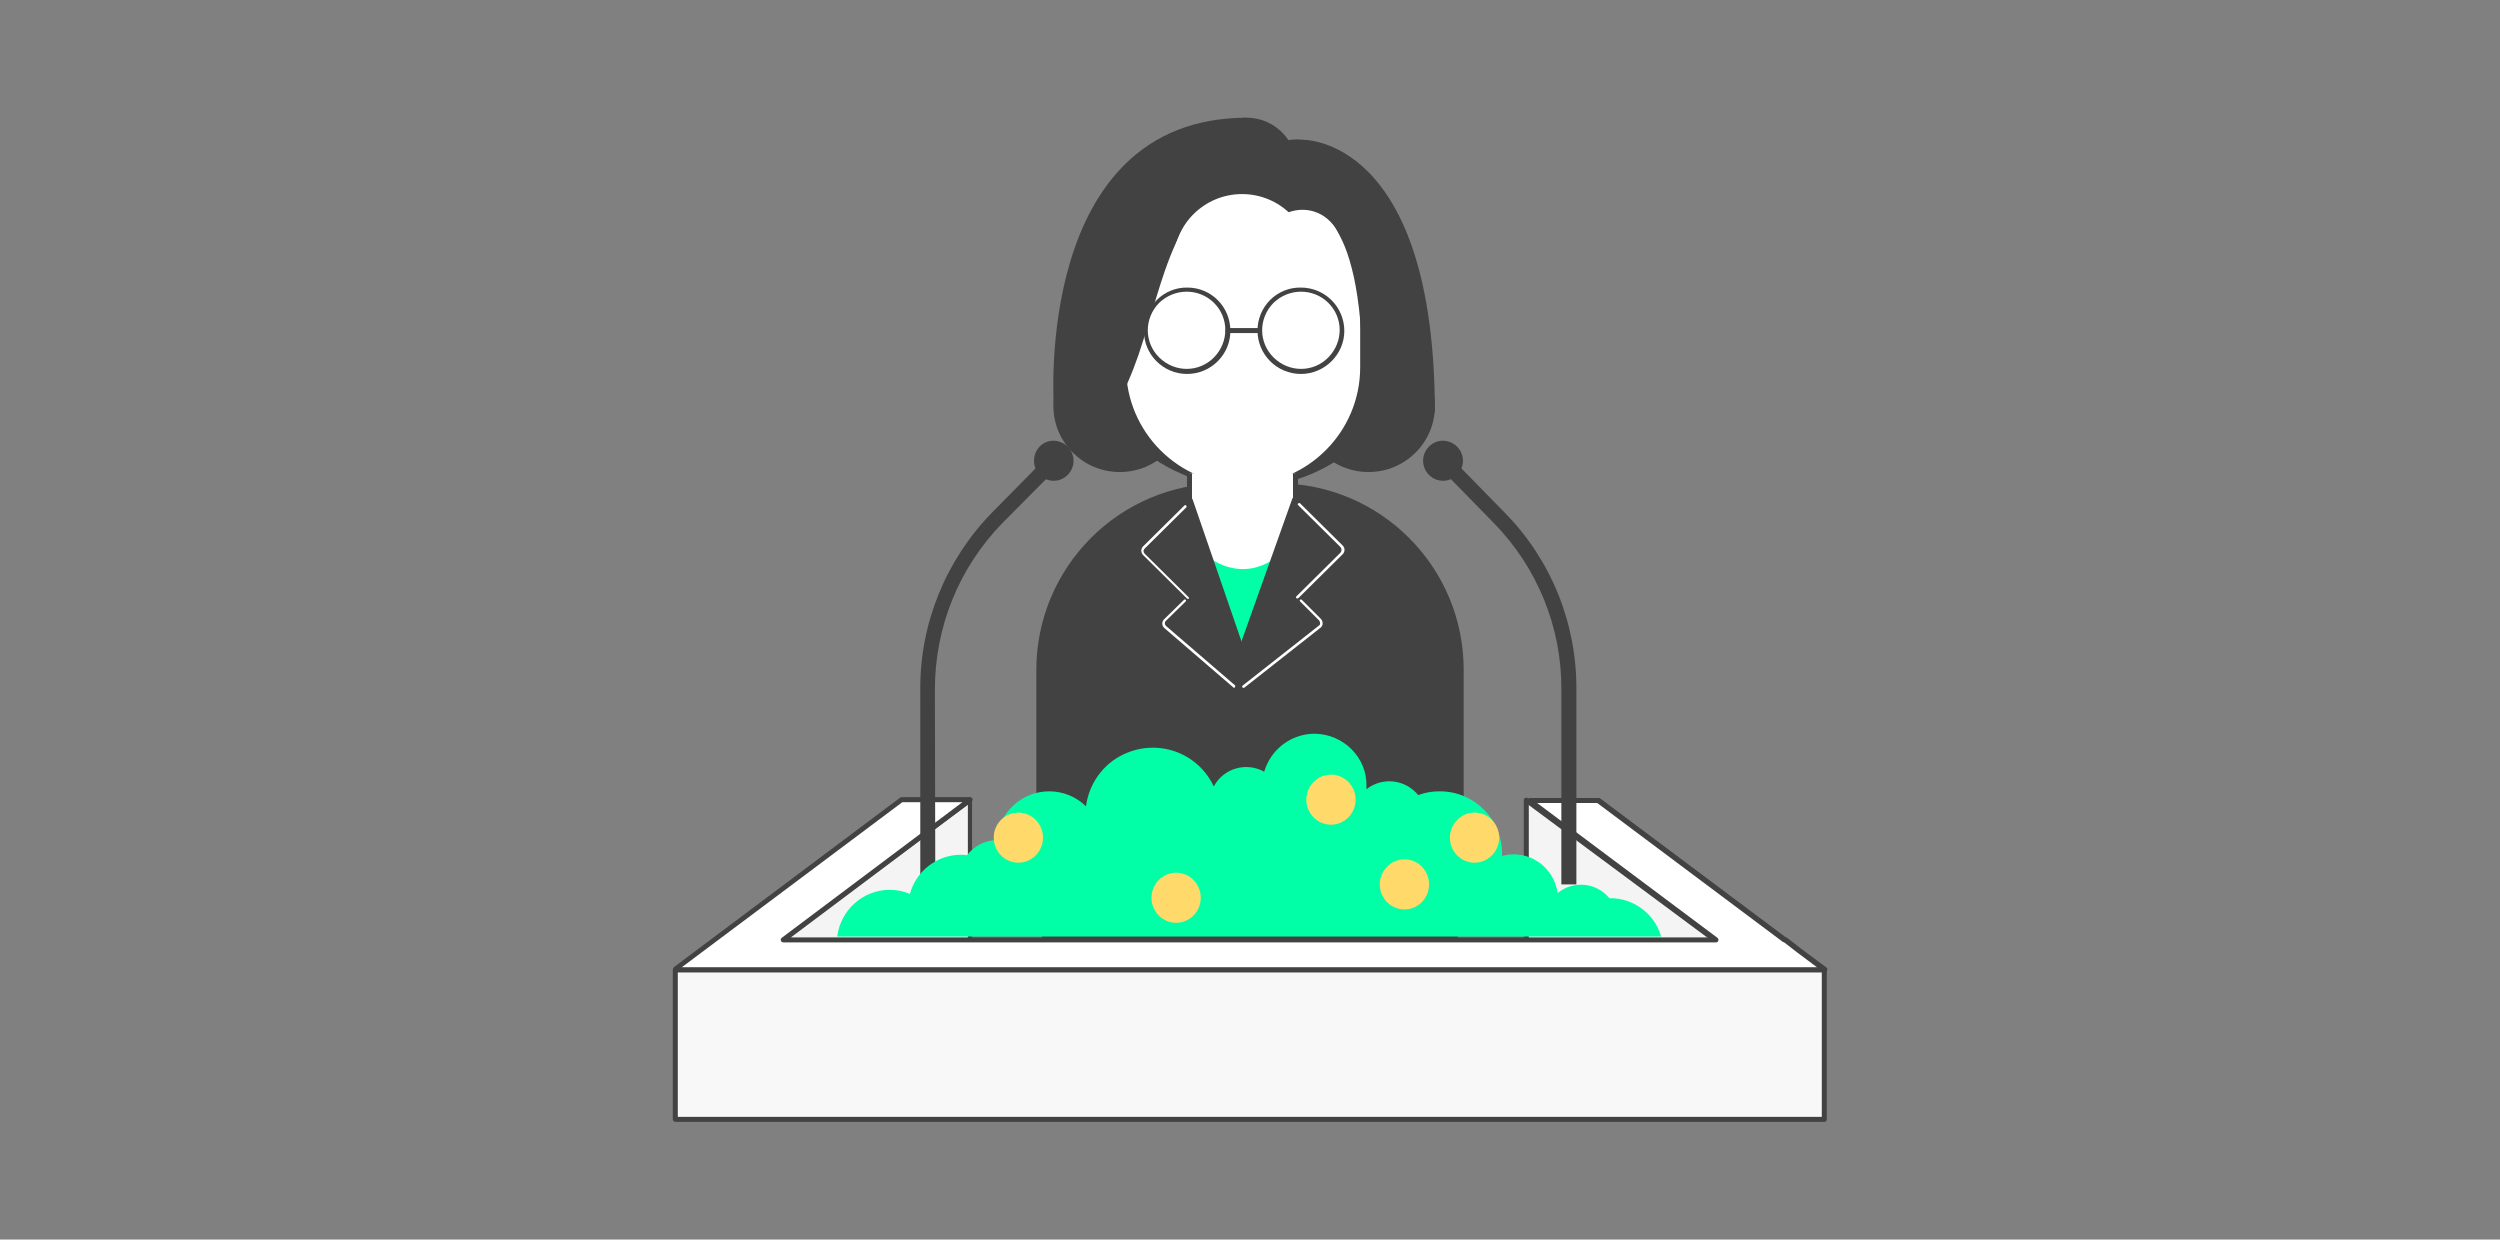 <?xml version="1.0" encoding="utf-8"?>
<!-- Generator: Adobe Illustrator 23.0.6, SVG Export Plug-In . SVG Version: 6.00 Build 0)  -->
<svg version="1.1" id="圖層_1" xmlns="http://www.w3.org/2000/svg" xmlns:xlink="http://www.w3.org/1999/xlink" x="0px" y="0px"
	 viewBox="0 0 599 297" style="enable-background:new 0 0 599 297;" xml:space="preserve">
<rect x="0" y="0" width="599" height="297" fill="#808080" stroke="none"/>
<style type="text/css">
	.st0{fill:#424242;}
	.st1{fill:#FFFFFF;}
	.st2{fill:#00FFA7;}
	.st3{fill:#F4F4F4;}
	.st4{fill:#F8F8F8;}
	.st5{fill:#FFDA6A;}
</style>
<title>11</title>
<ellipse class="st0" cx="268.3" cy="97.3" rx="15.9" ry="15.8"/>
<ellipse class="st0" cx="327.9" cy="97.3" rx="15.9" ry="15.8"/>
<ellipse class="st0" cx="298.7" cy="76.9" rx="39.8" ry="39.8"/>
<path class="st1" d="M297.8,42.2L297.8,42.2c15.8,0,28.6,12.8,28.6,28.6V88c0,15.8-12.8,28.7-28.6,28.7l0,0
	c-15.8,0-28.6-12.8-28.6-28.7V70.8C269.2,55,282,42.2,297.8,42.2z"/>
<path class="st0" d="M297.8,117.3c-16.2,0-29.2-13.1-29.2-29.3V70.9c0-16.2,13.1-29.2,29.2-29.2s29.2,13.1,29.2,29.2l0,0l0,0V88
	C327.1,104.2,314,117.3,297.8,117.3z M297.8,42.8c-15.5,0-28,12.6-28,28.1V88c0,15.5,12.6,28.1,28,28.1c15.5,0,28.1-12.6,28.1-28.1
	V70.9C325.9,55.4,313.3,42.8,297.8,42.8z"/>
<ellipse class="st0" cx="298.7" cy="40.2" rx="12" ry="12"/>
<ellipse class="st0" cx="310.7" cy="45.4" rx="12" ry="12"/>
<path class="st0" d="M313,50.3c0,0,13.5-2.6,13.5,40.8h10l-10-40.9l-15.8-8.8L313,50.3"/>
<path class="st0" d="M311.6,53.9c0,0-20.7-13.3-28.3,1.2c-4.4,8.2-6.5,17.6-9.4,26.5c-1.4,4.6-3.1,9-5.2,13.3
	c-0.6,1.2-5.4,10.4-7.1,8.4s1.6-9.3,2-11.5l4.3-36.2l18.9-14.2l20.5,0.8L311.6,53.9z"/>
<ellipse class="st1" cx="297.6" cy="62.8" rx="16.4" ry="16.3"/>
<ellipse transform="matrix(1.029720e-02 -1 1 1.029720e-02 249.25 371.05)" class="st1" cx="312.1" cy="59.6" rx="9.3" ry="9.3"/>
<path class="st0" d="M252.5,97.3c0,0-5-69.1,46.3-69.1"/>
<path class="st0" d="M312.1,33.5c0,0,31.7-1,31.7,65.5"/>
<path class="st0" d="M284.4,89.6c-5.7,0-10.4-4.7-10.3-10.4c0-5.7,4.7-10.4,10.4-10.3c5.7,0,10.3,4.6,10.3,10.4
	C294.8,84.9,290.2,89.6,284.4,89.6C284.4,89.6,284.4,89.6,284.4,89.6z"/>
<path class="st1" d="M277.7,72.6c-3.6,3.7-3.6,9.5,0.1,13.1c3.7,3.6,9.5,3.6,13.1-0.1c3.6-3.7,3.6-9.5-0.1-13.1
	C287.2,69,281.4,69,277.7,72.6L277.7,72.6L277.7,72.6z"/>
<path class="st0" d="M311.7,89.6c-5.7,0-10.4-4.6-10.4-10.4c0-5.7,4.6-10.4,10.4-10.3c5.7,0,10.4,4.6,10.4,10.4
	C322.1,84.9,317.4,89.6,311.7,89.6z"/>
<path class="st0" d="M302,79.8h-7.7c-0.3,0-0.6-0.2-0.7-0.5c0-0.3,0.2-0.6,0.5-0.7c0.1,0,0.1,0,0.2,0h7.7c0.3,0,0.6,0.3,0.5,0.7
	C302.5,79.5,302.3,79.7,302,79.8z"/>
<path class="st0" d="M293,115.8h13c24.7,0,44.7,20,44.7,44.7v52.8c0,24.7-20,44.7-44.7,44.8H293c-24.7,0-44.7-20-44.7-44.7
	c0,0,0,0,0,0v-52.8C248.3,135.8,268.3,115.8,293,115.8z"/>
<polyline class="st1" points="289.2,135.4 297.6,126.8 306.6,135.4 298.1,157.6 "/>
<path class="st1" d="M285,113.4v32.4c0,7,5.7,13.7,12.7,13.7s12.7-6.7,12.7-13.7v-32.4"/>
<path class="st0" d="M297.7,160.1c-7.1,0-13.3-6.7-13.3-14.3v-32.4h1.2v32.4c0,7,5.6,13.1,12.1,13.1s12.1-6.1,12.1-13.1v-32.4h1.2
	v32.4C311,153.4,304.8,160.1,297.7,160.1z"/>
<path class="st2" d="M286.8,131.2c0,0,10.2,11.6,21.8,0L297,157.8L286.8,131.2z"/>
<path class="st0" d="M309.7,119.3l11.6,11.6c0.5,0.5,0.5,1.2,0,1.7l-9.7,9.6c-0.5,0.5-0.5,1.2,0,1.7l4.6,4.6
	c0.4,0.3,0.4,0.9,0.1,1.3c0,0,0,0,0,0c-0.1,0.1-0.2,0.2-0.3,0.2l-21.9,13.1"/>
<path class="st0" d="M285.7,119.5l-11.6,11.6c-0.5,0.5-0.5,1.2,0,1.7l9.6,9.6c0.5,0.5,0.5,1.2,0,1.7l-4.6,4.6
	c-0.4,0.3-0.4,0.9-0.1,1.2c0.1,0.1,0.2,0.2,0.3,0.2l21.2,12.4"/>
<path class="st0" d="M311.7,143.9l4.6,4.6c0.4,0.4,0.5,1,0.1,1.4c0,0,0,0-0.1,0.1c0,0-0.1,0.1-0.1,0.1l-18.3,14.4"/>
<path class="st1" d="M297.9,164.8c-0.1,0-0.2,0-0.2-0.1c-0.1-0.1-0.1-0.3,0-0.4l0,0l18.3-14.4c0.2-0.1,0.3-0.3,0.3-0.6
	c0-0.2-0.1-0.4-0.2-0.6l-4.6-4.6c-0.1-0.1-0.1-0.3,0-0.4c0,0,0,0,0,0c0.1-0.1,0.3-0.1,0.4,0l4.6,4.6c0.3,0.3,0.4,0.7,0.4,1.1
	c0,0.4-0.2,0.8-0.5,1l-18.3,14.4L297.9,164.8z"/>
<path class="st0" d="M311.1,120.8l10.2,10.1c0.5,0.5,0.5,1.2,0,1.7l-10.5,10.5"/>
<path class="st1" d="M310.8,143.4c-0.1,0-0.1,0-0.2-0.1c-0.1-0.1-0.1-0.3,0-0.4l0,0l10.6-10.5c0.3-0.4,0.3-0.9,0-1.3L311,121
	c-0.1-0.1-0.1-0.3,0.1-0.4c0.1-0.1,0.3-0.1,0.4,0l10.2,10.1c0.6,0.6,0.6,1.5,0,2.1c0,0,0,0,0,0l0,0l-10.6,10.5
	C311,143.4,310.9,143.4,310.8,143.4z"/>
<path class="st0" d="M283.9,143.9l-4.8,4.7c-0.4,0.4-0.4,1.1,0,1.6c0,0,0.1,0.1,0.1,0.1l16.5,14.2"/>
<path class="st1" d="M295.7,164.8c-0.1,0-0.1,0-0.2-0.1L279,150.5c-0.6-0.5-0.7-1.4-0.2-2c0,0,0,0,0,0l0.1-0.1l4.8-4.7
	c0.1-0.1,0.3-0.1,0.4,0c0.1,0.1,0.1,0.3,0,0.4c0,0,0,0,0,0l0,0l-4.8,4.7c-0.2,0.2-0.2,0.4-0.2,0.6c0,0.2,0.1,0.4,0.3,0.6l16.5,14.2
	c0.1,0.1,0.1,0.3,0,0.4c0,0,0,0,0,0C295.9,164.7,295.8,164.8,295.7,164.8z"/>
<path class="st0" d="M283.9,121.2l-9.9,9.8c-0.5,0.5-0.5,1.2,0,1.7c0,0,0,0,0,0l10.5,10.5"/>
<path class="st1" d="M284.6,143.5c-0.1,0-0.1,0-0.2-0.1L273.9,133c-0.6-0.6-0.6-1.5,0-2.1c0,0,0,0,0,0l0,0l9.9-9.8
	c0.1-0.1,0.3-0.1,0.4,0c0.1,0.1,0.1,0.2,0.1,0.4l-0.1,0.1l-9.9,9.8c-0.4,0.4-0.4,0.9,0,1.3l10.5,10.4c0.1,0.1,0.1,0.3,0,0.4l0,0
	C284.8,143.5,284.7,143.5,284.6,143.5z"/>
<polyline class="st3" points="429.1,238.7 365.8,191.7 365.8,238.7 "/>
<path class="st0" d="M429.1,239.3c-0.1,0-0.3,0-0.4-0.1l-62.4-46.3v45.8c0,0.3-0.2,0.6-0.5,0.7c-0.3,0-0.6-0.2-0.7-0.5
	c0-0.1,0-0.1,0-0.2v-47c0-0.2,0.1-0.4,0.3-0.5c0.2-0.1,0.4-0.1,0.6,0l63.3,47c0.3,0.2,0.3,0.6,0.1,0.9
	C429.5,239.2,429.3,239.3,429.1,239.3z"/>
<polygon class="st3" points="232.4,191.6 232.4,238.6 169.1,238.6 "/>
<path class="st0" d="M232.4,239.2h-63.3c-0.3,0-0.5-0.2-0.6-0.4c-0.1-0.3,0-0.5,0.2-0.7l63.3-47c0.2-0.1,0.4-0.1,0.6,0
	c0.2,0.1,0.3,0.3,0.3,0.6v47C233,238.9,232.8,239.2,232.4,239.2z M171,238h60.9v-45.2L171,238z"/>
<polygon class="st1" points="437.2,232.3 431,227.7 427.7,225.1 427.6,225.1 383,191.7 366.5,191.7 411.2,225.1 187.7,225.1 
	232.4,191.6 216,191.6 161.8,232.2 162,232.2 161.8,232.4 437.1,232.4 437,232.3 "/>
<path class="st0" d="M437.1,233H161.8c-0.3,0-0.5-0.2-0.5-0.4c0-0.1,0-0.2,0-0.3c0-0.2,0-0.4,0.2-0.6l54.2-40.6
	c0.1-0.1,0.2-0.1,0.3-0.1h16.4c0.3,0,0.5,0.2,0.6,0.4c0.1,0.2,0,0.5-0.2,0.7l-43.3,32.5h219.9l-43.2-32.3c-0.2-0.2-0.3-0.4-0.2-0.7
	c0.1-0.2,0.3-0.4,0.6-0.4H383c0.1,0,0.3,0,0.4,0.1l44.5,33.3c0.1,0,0.2,0,0.3,0.1l3.2,2.5l6.2,4.6c0.3,0.2,0.3,0.6,0.1,0.9
	c0,0-0.1,0.1-0.2,0.1C437.4,233,437.2,233,437.1,233z M163.3,231.8h272.1l-4.8-3.6l-3.1-2.4c-0.1,0-0.2-0.1-0.3-0.1l-44.5-33.3
	h-14.4l43.2,32.3c0.2,0.2,0.3,0.4,0.2,0.7c-0.1,0.3-0.3,0.4-0.6,0.4H187.7c-0.3,0-0.5-0.2-0.6-0.4c-0.1-0.3,0-0.5,0.2-0.7l43.3-32.5
	h-14.4L163.3,231.8z"/>
<rect x="161.8" y="232.4" class="st4" width="275.3" height="35.8"/>
<path class="st0" d="M437.1,268.8H161.8c-0.3,0-0.6-0.3-0.6-0.6c0,0,0,0,0,0l0,0v-35.8c0-0.3,0.3-0.6,0.6-0.6h0h275.3
	c0.3,0,0.6,0.3,0.6,0.6v0v35.8C437.7,268.5,437.5,268.8,437.1,268.8C437.2,268.8,437.2,268.8,437.1,268.8L437.1,268.8z M162.4,267.6
	h274.1V233H162.4L162.4,267.6z"/>
<path class="st0" d="M377.7,211.9h-3.6v-46.7c0.1-14.9-5.8-29.3-16.2-39.9l-13.5-13.8l2.5-2.6l13.5,13.8
	c11.2,11.3,17.4,26.6,17.3,42.5V211.9z"/>
<path class="st0" d="M349.1,107c-1.8-1.8-4.8-1.9-6.6-0.1c0,0,0,0,0,0l-0.1,0.1c-1.9,1.9-1.9,4.9,0,6.8c1.8,1.8,4.7,1.9,6.6,0.1
	l0.1-0.1C351,111.9,351,108.9,349.1,107z"/>
<path class="st0" d="M224.1,211.9h-3.6v-46.7c-0.1-15.9,6.2-31.2,17.3-42.5l13.6-13.8l2.5,2.6l-13.6,13.7
	c-10.5,10.7-16.3,25-16.3,40L224.1,211.9z"/>
<path class="st0" d="M255.8,113.8c1.9-1.9,1.9-4.9,0-6.8c-1.8-1.8-4.8-1.9-6.6-0.1c0,0,0,0,0,0c0,0,0,0-0.1,0.1
	c-1.8,1.9-1.8,4.9,0,6.8c1.8,1.8,4.7,1.9,6.6,0.1L255.8,113.8z"/>
<path class="st2" d="M315,175.8c-5.6,0-10.5,3.7-12.1,9.1c-4.3-2.4-9.7-0.8-12,3.4c0,0-0.1,0.1-0.1,0.1c-3.8-8.1-13.4-11.5-21.5-7.7
	c-5,2.3-8.4,7.1-9.1,12.5c-2.3-2.3-5.5-3.6-8.8-3.6c-6.6,0-12.1,5.1-12.6,11.7l0,0c-2.8,0-5.4,1.4-7.1,3.6c-0.5-0.1-1-0.1-1.5-0.1
	c-5.7,0-10.7,3.9-12.2,9.4c-1.5-0.7-3.2-1-4.8-1c-6.4,0-11.8,4.8-12.6,11.2h197.4c-1.5-5.4-6.5-9.2-12.2-9.2h-0.2
	c-3.1-3.8-8.7-4.3-12.4-1.2h0c-0.7-5.3-5.2-9.3-10.5-9.3c-0.9,0-1.9,0.1-2.8,0.4v-0.4c0.1-8.3-6.6-15.1-14.9-15.1c0,0,0,0-0.1,0l0,0
	c-1.8,0-3.5,0.3-5.1,0.9c-3.1-3.8-8.6-4.4-12.4-1.4v-0.7C327.6,181.6,322,175.9,315,175.8z"/>
<ellipse class="st5" cx="244" cy="200.7" rx="5.9" ry="6"/>
<ellipse class="st5" cx="281.8" cy="215.1" rx="5.9" ry="6"/>
<ellipse class="st5" cx="318.9" cy="191.6" rx="5.9" ry="6"/>
<ellipse class="st5" cx="336.5" cy="211.9" rx="5.9" ry="6"/>
<ellipse class="st5" cx="353.3" cy="200.7" rx="5.9" ry="6"/>
<path class="st1" d="M305.1,72.6c-3.6,3.7-3.6,9.5,0.1,13.1c3.7,3.6,9.5,3.6,13.1-0.1c3.6-3.7,3.6-9.5-0.1-13.1
	C314.6,69,308.8,69,305.1,72.6L305.1,72.6L305.1,72.6z"/>
</svg>
